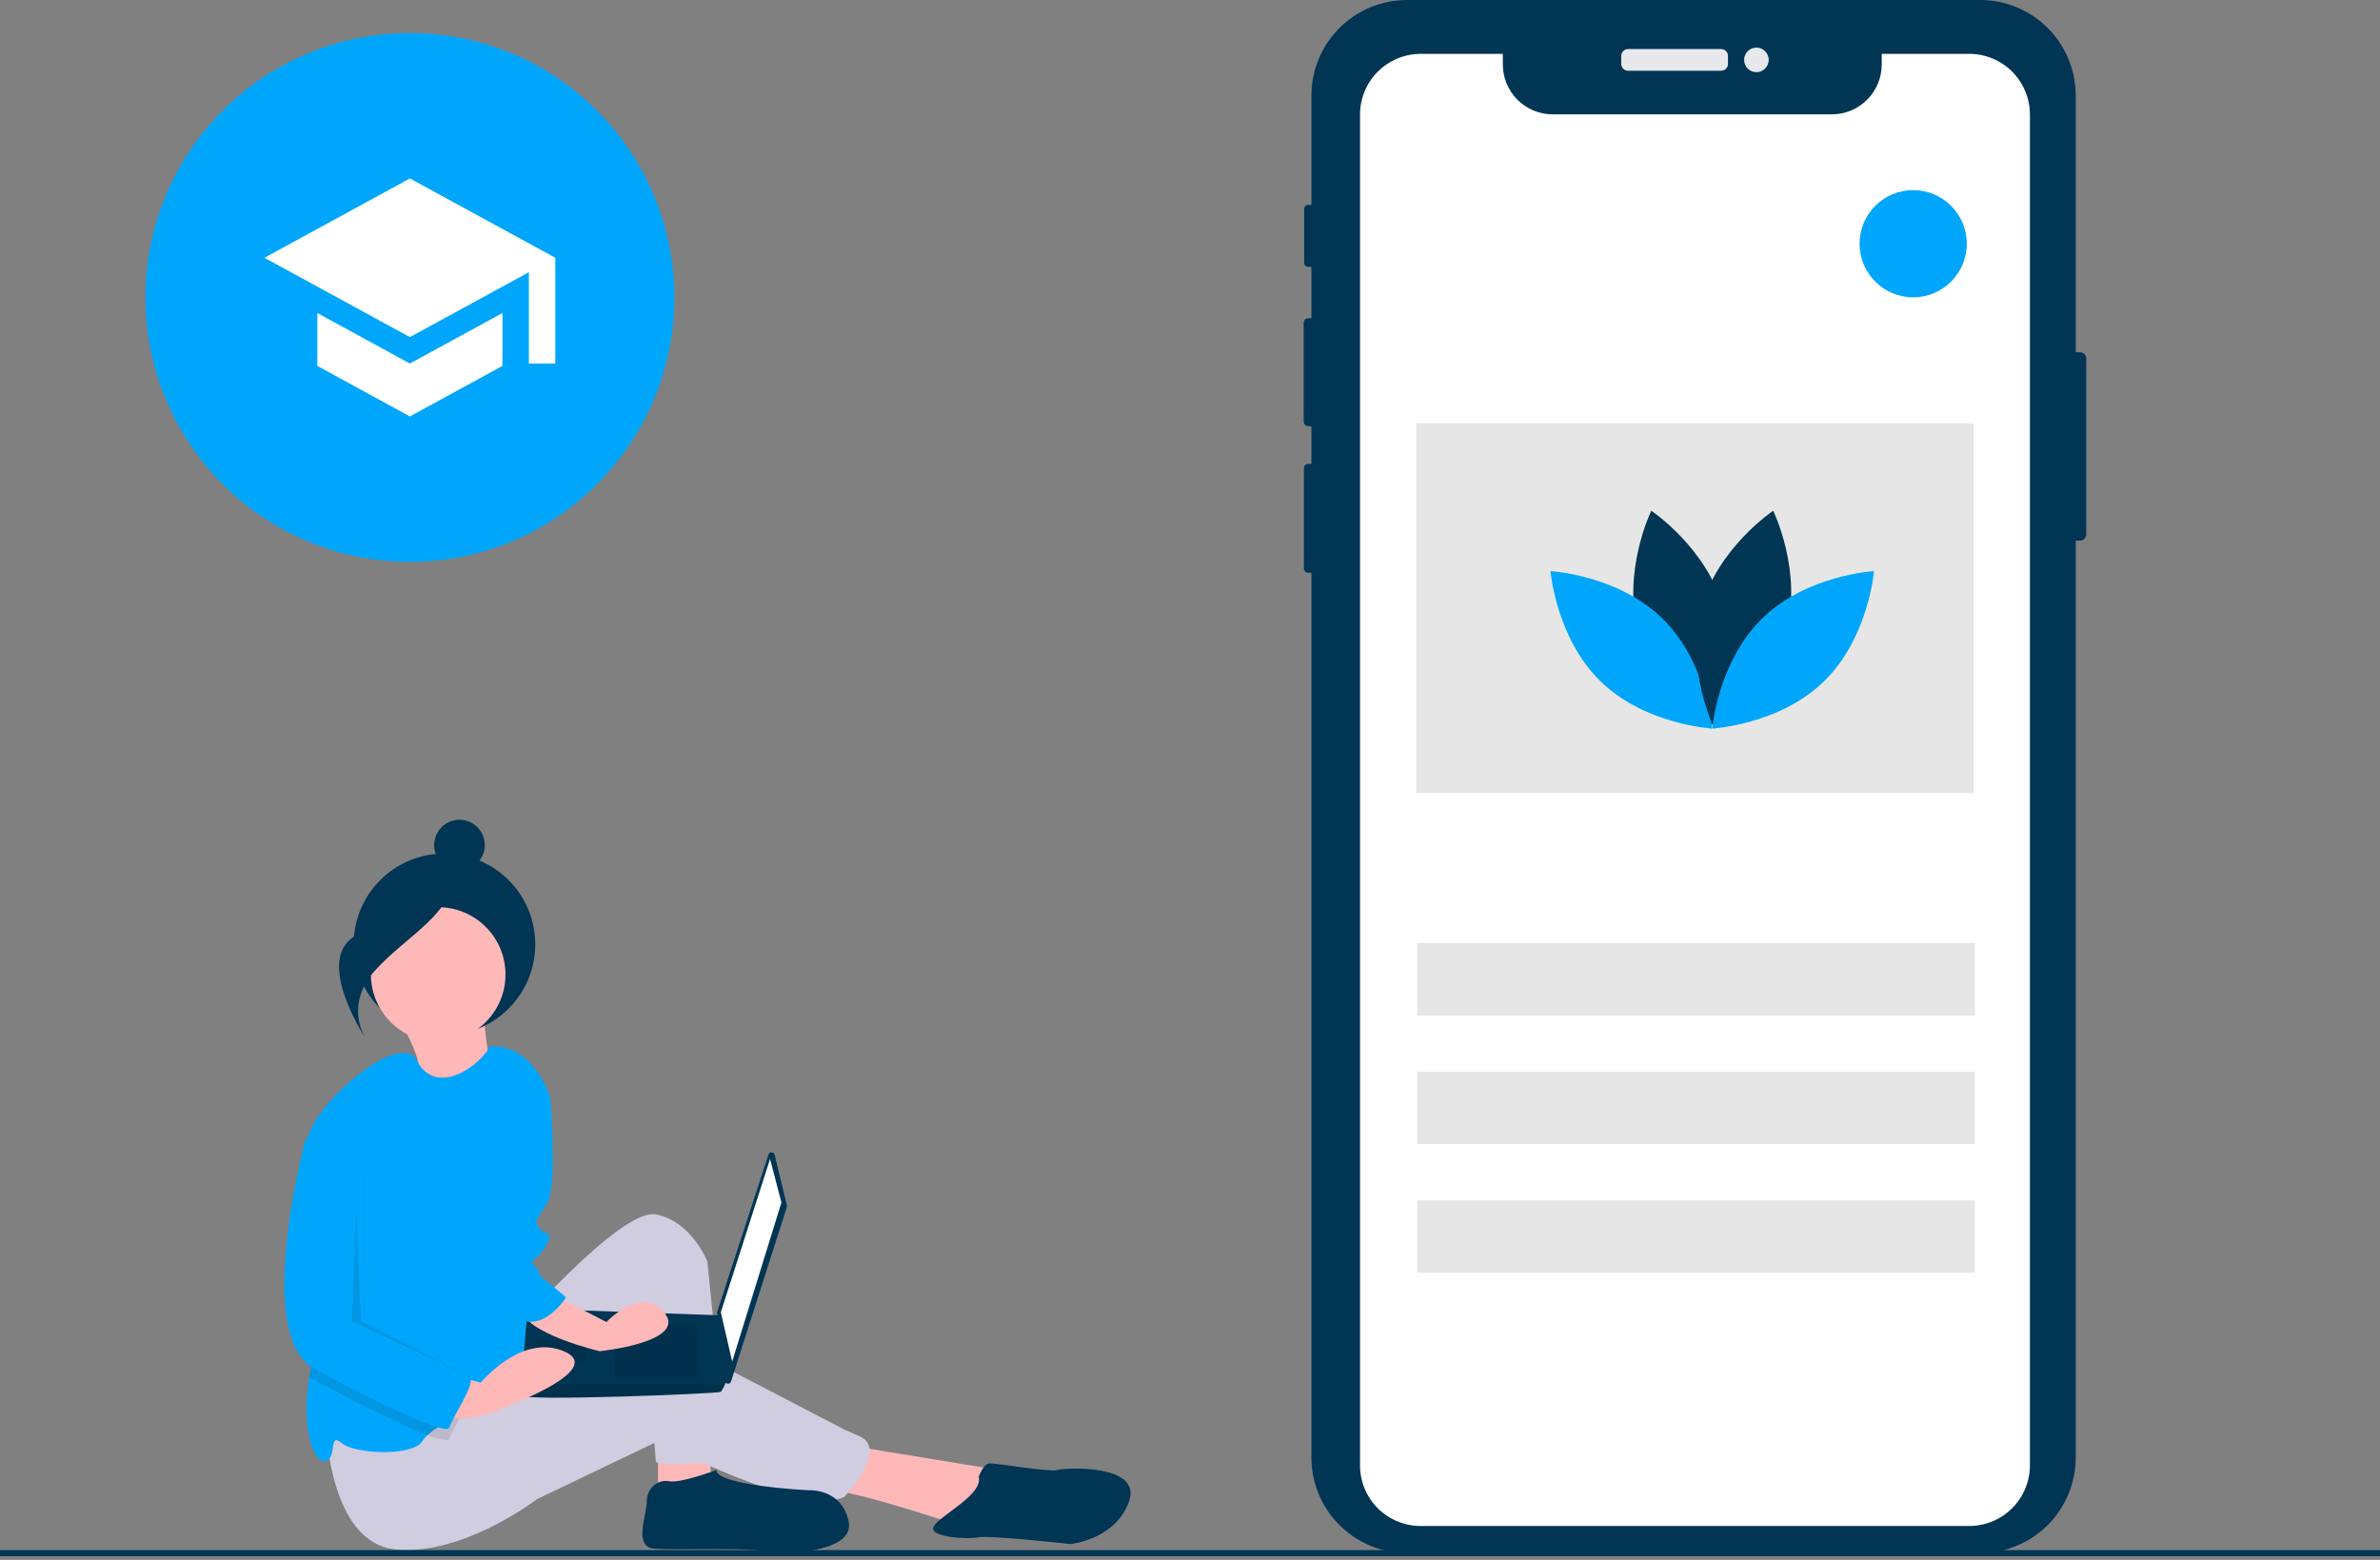 <svg width="360" height="236" viewBox="0 0 360 236" fill="none" xmlns="http://www.w3.org/2000/svg">
<rect x="0" y="0" width="360" height="236" fill="#808080" stroke="none"/>
<g clip-path="url(#clip0)">
<path d="M60.226 154.089C60.226 154.089 64.607 161.036 63.042 162.917C61.478 164.798 74.779 164.845 74.779 164.845C74.779 164.845 72.781 154.739 73.369 152.413L60.226 154.089Z" fill="#FFB8B8"/>
<path d="M67.227 156.607C74.812 156.607 80.961 150.457 80.961 142.872C80.961 135.286 74.812 129.137 67.227 129.137C59.641 129.137 53.492 135.286 53.492 142.872C53.492 150.457 59.641 156.607 67.227 156.607Z" fill="#003554"/>
<path d="M99.531 217.318V225.461L107.673 223.764L106.995 217.997L99.531 217.318Z" fill="#FFB8B8"/>
<path d="M128.369 218.676L151.099 222.408L145.332 230.889C145.332 230.889 129.386 225.461 125.315 225.461C121.244 225.461 128.369 218.676 128.369 218.676Z" fill="#FFB8B8"/>
<path d="M76.8 202.391C76.8 202.391 93.764 182.714 99.192 183.732C104.62 184.749 106.995 190.856 106.995 190.856L110.048 221.051C110.048 221.051 99.192 222.068 99.192 221.051C99.192 220.033 97.156 198.32 97.156 198.32C97.156 198.32 81.211 233.603 72.729 210.194L76.8 202.391Z" fill="#D0CDE1"/>
<path d="M49.32 215.622C49.32 215.622 49.659 233.396 59.837 234.413C70.015 235.431 81.211 226.817 81.211 226.817L99.531 218.041C99.531 218.041 121.244 229.532 127.69 226.478C127.69 226.478 134.475 219.354 130.065 217.318C125.655 215.282 129.726 217.318 129.726 217.318L103.602 203.747C103.602 203.747 98.513 202.39 89.692 206.122C80.872 209.854 68.997 211.551 68.997 211.551L49.32 215.622Z" fill="#D0CDE1"/>
<path d="M66.283 157.608C71.904 157.608 76.461 153.051 76.461 147.43C76.461 141.809 71.904 137.252 66.283 137.252C60.662 137.252 56.105 141.809 56.105 147.43C56.105 153.051 60.662 157.608 66.283 157.608Z" fill="#FFB8B8"/>
<path d="M80.872 175.928L80.193 190.178C80.193 190.178 80.532 208.837 77.479 210.194C75.935 210.879 72.834 212.257 69.968 213.763C67.817 214.89 65.798 216.084 64.672 217.112C64.373 217.366 64.116 217.664 63.908 217.997C62.551 220.372 53.73 220.033 51.695 218.336C49.659 216.64 51.016 220.372 49.32 221.051C47.678 221.709 45.401 216.328 46.796 208.294C46.84 208.026 46.891 207.755 46.945 207.48C48.502 199.694 46.056 181.045 46.433 173.839C46.455 173.288 46.513 172.74 46.606 172.197C47.624 166.768 60.611 155.722 63.04 160.427C66.032 166.236 72.906 160.93 74.086 158.287C80.871 157.947 83.246 166.09 83.246 166.09L80.872 175.928Z" fill="#00A6FB"/>
<path d="M108.352 222.407C108.352 222.407 102.924 224.443 101.227 224.104C99.531 223.764 97.835 225.121 97.835 227.157C97.835 229.193 95.799 233.942 98.853 234.281C101.906 234.621 114.459 233.942 117.173 234.96C117.173 234.96 129.386 235.299 128.369 230.21C127.351 225.121 122.262 225.461 122.262 225.461C122.262 225.461 108.352 224.782 108.352 222.407Z" fill="#003554"/>
<path d="M148.046 223.425C148.046 223.425 148.724 221.39 149.742 221.39C150.76 221.39 158.902 222.747 159.92 222.407C160.938 222.068 172.812 221.39 170.777 227.157C168.741 232.925 161.956 233.603 161.956 233.603C161.956 233.603 149.742 232.246 148.046 232.585C146.349 232.925 140.243 232.585 141.261 230.889C142.278 229.193 148.724 226.139 148.046 223.425Z" fill="#003554"/>
<path d="M117.164 174.695L119.025 182.372C119.046 182.458 119.043 182.548 119.016 182.632L110.573 209.016C110.539 209.121 110.471 209.21 110.38 209.271C110.288 209.331 110.178 209.358 110.069 209.347C109.96 209.336 109.858 209.289 109.78 209.212C109.701 209.135 109.652 209.033 109.64 208.924L108.472 198.646C108.464 198.577 108.471 198.508 108.492 198.443L116.242 174.659C116.274 174.56 116.338 174.474 116.424 174.414C116.509 174.355 116.612 174.324 116.716 174.328C116.821 174.333 116.921 174.37 117.002 174.437C117.082 174.503 117.139 174.593 117.164 174.695V174.695Z" fill="#003554"/>
<path d="M116.479 175.343L118.198 181.93L110.751 205.989L109.033 198.542L116.479 175.343Z" fill="white"/>
<path d="M78.96 211.144C79.246 212.003 108.746 210.857 109.033 210.571C109.282 210.212 109.494 209.828 109.663 209.425C109.932 208.852 110.178 208.279 110.178 208.279L109.033 199.006L79.819 197.969C79.819 197.969 79.089 205.828 78.94 209.425C78.889 209.997 78.896 210.573 78.96 211.144V211.144Z" fill="#003554"/>
<path opacity="0.1" d="M105.309 200.26L105.882 208.28H92.994V200.26H105.309Z" fill="black"/>
<path opacity="0.1" d="M88.698 202.838L88.775 202.822L88.411 206.274H81.251V202.838H88.698Z" fill="black"/>
<path opacity="0.1" d="M78.96 211.144C79.246 212.004 108.746 210.858 109.033 210.571C109.282 210.213 109.494 209.829 109.663 209.426H78.94C78.889 209.998 78.896 210.574 78.96 211.144V211.144Z" fill="black"/>
<path d="M69.502 131.684C71.616 131.684 73.33 129.97 73.33 127.856C73.33 125.742 71.616 124.028 69.502 124.028C67.388 124.028 65.674 125.742 65.674 127.856C65.674 129.97 67.388 131.684 69.502 131.684Z" fill="#003554"/>
<path d="M68.351 132.022C68.351 132.022 64.44 138.527 55.346 140.963C46.252 143.398 55.272 157.063 55.272 157.063C55.272 157.063 51.992 152.094 56.723 146.831C61.454 141.569 69.067 137.971 68.351 132.022Z" fill="#003554"/>
<path opacity="0.1" d="M69.968 213.763C69.13 215.348 68.146 216.993 67.98 217.658C67.868 218.109 66.626 217.848 64.672 217.112C60.753 215.629 53.961 212.233 47.624 208.837C47.331 208.682 47.054 208.5 46.796 208.294C46.84 208.026 46.891 207.755 46.945 207.48C48.502 199.694 46.056 181.044 46.433 173.839L49.32 172.875L55.087 178.303V201.373C55.087 201.373 70.015 209.516 71.033 210.194C71.552 210.54 70.836 212.118 69.968 213.763Z" fill="black"/>
<path d="M82.568 195.266L91.728 200.016C91.728 200.016 97.156 194.249 100.549 198.659C103.941 203.07 90.71 204.427 90.71 204.427C90.71 204.427 79.175 201.712 78.836 197.981C78.497 194.249 82.568 195.266 82.568 195.266Z" fill="#FFB8B8"/>
<path d="M67.301 207.819L72.729 209.176C72.729 209.176 78.836 201.712 85.282 204.426C91.728 207.14 77.14 212.569 77.14 212.569C77.14 212.569 69.337 216.64 66.283 213.247C63.23 209.854 67.301 207.819 67.301 207.819Z" fill="#FFB8B8"/>
<path d="M79.175 163.036C79.514 163.375 83.246 166.09 83.246 166.09C83.246 166.09 84.264 178.982 82.907 181.696C81.55 184.41 80.532 184.41 81.55 185.767C82.568 187.124 83.925 186.106 82.568 188.481C81.211 190.856 79.854 190.517 80.871 191.534C81.889 192.552 81.55 192.891 81.55 192.891L85.621 196.284C85.621 196.284 83.124 200.262 79.962 199.97C76.8 199.677 74.086 184.41 74.086 184.41L79.175 163.036Z" fill="#00A6FB"/>
<path d="M49.32 171.179L46.267 172.197C46.267 172.197 38.124 202.052 47.624 207.141C57.123 212.23 67.64 217.319 67.98 215.962C68.319 214.605 72.051 209.176 71.033 208.498C70.015 207.819 55.087 199.677 55.087 199.677V176.607L49.32 171.179Z" fill="#00A6FB"/>
<path opacity="0.1" d="M53.9 183.562L53.222 199.846L71.203 208.328L54.578 199.846L53.9 183.562Z" fill="black"/>
<path d="M315.567 54.227V80.854C315.567 81.1 315.469 81.336 315.295 81.51C315.121 81.684 314.885 81.782 314.639 81.782H313.978V220.492C313.978 224.33 312.453 228.011 309.739 230.726C307.025 233.44 303.344 234.965 299.505 234.965H212.834C210.933 234.965 209.052 234.59 207.296 233.863C205.54 233.135 203.945 232.069 202.602 230.725C201.258 229.381 200.192 227.786 199.465 226.03C198.738 224.274 198.364 222.392 198.365 220.492V86.647H197.886C197.713 86.647 197.546 86.579 197.423 86.457C197.3 86.334 197.23 86.168 197.23 85.995V70.841C197.23 70.754 197.247 70.669 197.28 70.589C197.313 70.51 197.361 70.437 197.422 70.376C197.483 70.315 197.555 70.267 197.635 70.234C197.715 70.201 197.8 70.184 197.886 70.184H198.365V64.476H197.882C197.7 64.475 197.526 64.402 197.397 64.273C197.269 64.144 197.197 63.969 197.197 63.786V48.839C197.198 48.658 197.27 48.484 197.398 48.355C197.527 48.227 197.701 48.154 197.882 48.154H198.365V40.362H197.874C197.794 40.362 197.715 40.347 197.641 40.316C197.568 40.286 197.5 40.241 197.444 40.184C197.388 40.128 197.343 40.061 197.312 39.987C197.282 39.913 197.266 39.834 197.266 39.754V31.597C197.266 31.436 197.33 31.28 197.444 31.166C197.558 31.051 197.712 30.986 197.874 30.985H198.365V14.469C198.365 10.632 199.889 6.951 202.603 4.238C205.316 1.525 208.996 0 212.834 1.48085e-10H299.505C303.343 -1.73479e-05 307.024 1.524 309.738 4.238C312.452 6.951 313.977 10.631 313.978 14.469V53.299H314.639C314.885 53.299 315.121 53.397 315.295 53.571C315.469 53.745 315.567 53.981 315.567 54.227V54.227Z" fill="#003554"/>
<path d="M260.345 7.422H246.262C245.692 7.422 245.231 7.883 245.231 8.452V9.67C245.231 10.239 245.692 10.7 246.262 10.7H260.345C260.914 10.7 261.376 10.239 261.376 9.67V8.452C261.376 7.883 260.914 7.422 260.345 7.422Z" fill="#E6E8EC"/>
<path d="M265.676 10.92C266.703 10.92 267.536 10.088 267.536 9.061C267.536 8.034 266.703 7.201 265.676 7.201C264.649 7.201 263.817 8.034 263.817 9.061C263.817 10.088 264.649 10.92 265.676 10.92Z" fill="#E6E8EC"/>
<path d="M307.048 17.331V221.692C307.047 224.126 306.079 226.461 304.357 228.182C302.635 229.903 300.3 230.87 297.865 230.87H214.899C213.693 230.872 212.498 230.636 211.384 230.176C210.269 229.715 209.256 229.039 208.403 228.187C207.55 227.334 206.874 226.321 206.413 225.207C205.952 224.092 205.715 222.898 205.717 221.692V17.331C205.717 16.125 205.954 14.931 206.416 13.817C206.877 12.703 207.553 11.691 208.406 10.838C209.259 9.985 210.271 9.309 211.385 8.847C212.499 8.386 213.693 8.148 214.899 8.148H227.317V9.742C227.317 11.747 228.113 13.67 229.531 15.088C230.949 16.506 232.872 17.302 234.878 17.302H277.072C279.077 17.302 281 16.506 282.418 15.088C283.836 13.67 284.633 11.747 284.633 9.742V8.148H297.865C299.071 8.148 300.266 8.385 301.38 8.847C302.494 9.308 303.506 9.984 304.359 10.837C305.212 11.69 305.888 12.702 306.35 13.816C306.811 14.931 307.048 16.125 307.048 17.331V17.331Z" fill="white"/>
<path d="M298.714 142.686H214.389V153.631H298.714V142.686Z" fill="#E6E6E6"/>
<path d="M298.714 162.146H214.389V173.091H298.714V162.146Z" fill="#E6E6E6"/>
<path d="M298.714 181.605H214.389V192.551H298.714V181.605Z" fill="#E6E6E6"/>
<path d="M289.389 44.983C293.867 44.983 297.497 41.353 297.497 36.875C297.497 32.397 293.867 28.767 289.389 28.767C284.911 28.767 281.281 32.397 281.281 36.875C281.281 41.353 284.911 44.983 289.389 44.983Z" fill="#00A6FB"/>
<path d="M298.545 64.037H214.22V119.983H298.545V64.037Z" fill="#E6E6E6"/>
<path d="M247.798 95.493C250.26 104.595 258.694 110.231 258.694 110.231C258.694 110.231 263.135 101.112 260.673 92.01C258.211 82.909 249.777 77.272 249.777 77.272C249.777 77.272 245.336 86.392 247.798 95.493Z" fill="#003554"/>
<path d="M251.416 93.537C258.172 100.114 258.997 110.224 258.997 110.224C258.997 110.224 248.869 109.671 242.113 103.094C235.357 96.517 234.531 86.407 234.531 86.407C234.531 86.407 244.66 86.96 251.416 93.537Z" fill="#00A6FB"/>
<path d="M270.196 95.493C267.734 104.595 259.301 110.231 259.301 110.231C259.301 110.231 254.86 101.112 257.322 92.01C259.784 82.909 268.217 77.272 268.217 77.272C268.217 77.272 272.658 86.392 270.196 95.493Z" fill="#003554"/>
<path d="M266.578 93.537C259.822 100.114 258.997 110.224 258.997 110.224C258.997 110.224 269.126 109.671 275.882 103.094C282.638 96.517 283.463 86.407 283.463 86.407C283.463 86.407 273.334 86.96 266.578 93.537Z" fill="#00A6FB"/>
<path d="M360 234.52H0V235.428H360V234.52Z" fill="#003554"/>
<circle cx="62" cy="45" r="40" fill="#00A6FB"/>
<path d="M48 47.36V55.36L62 63L76 55.36V47.36L62 55L48 47.36ZM62 27L40 39L62 51L80 41.18V55H84V39L62 27Z" fill="white"/>
</g>
<defs>
<clipPath id="clip0">
<rect width="360" height="235.428" fill="white"/>
</clipPath>
</defs>
</svg>
